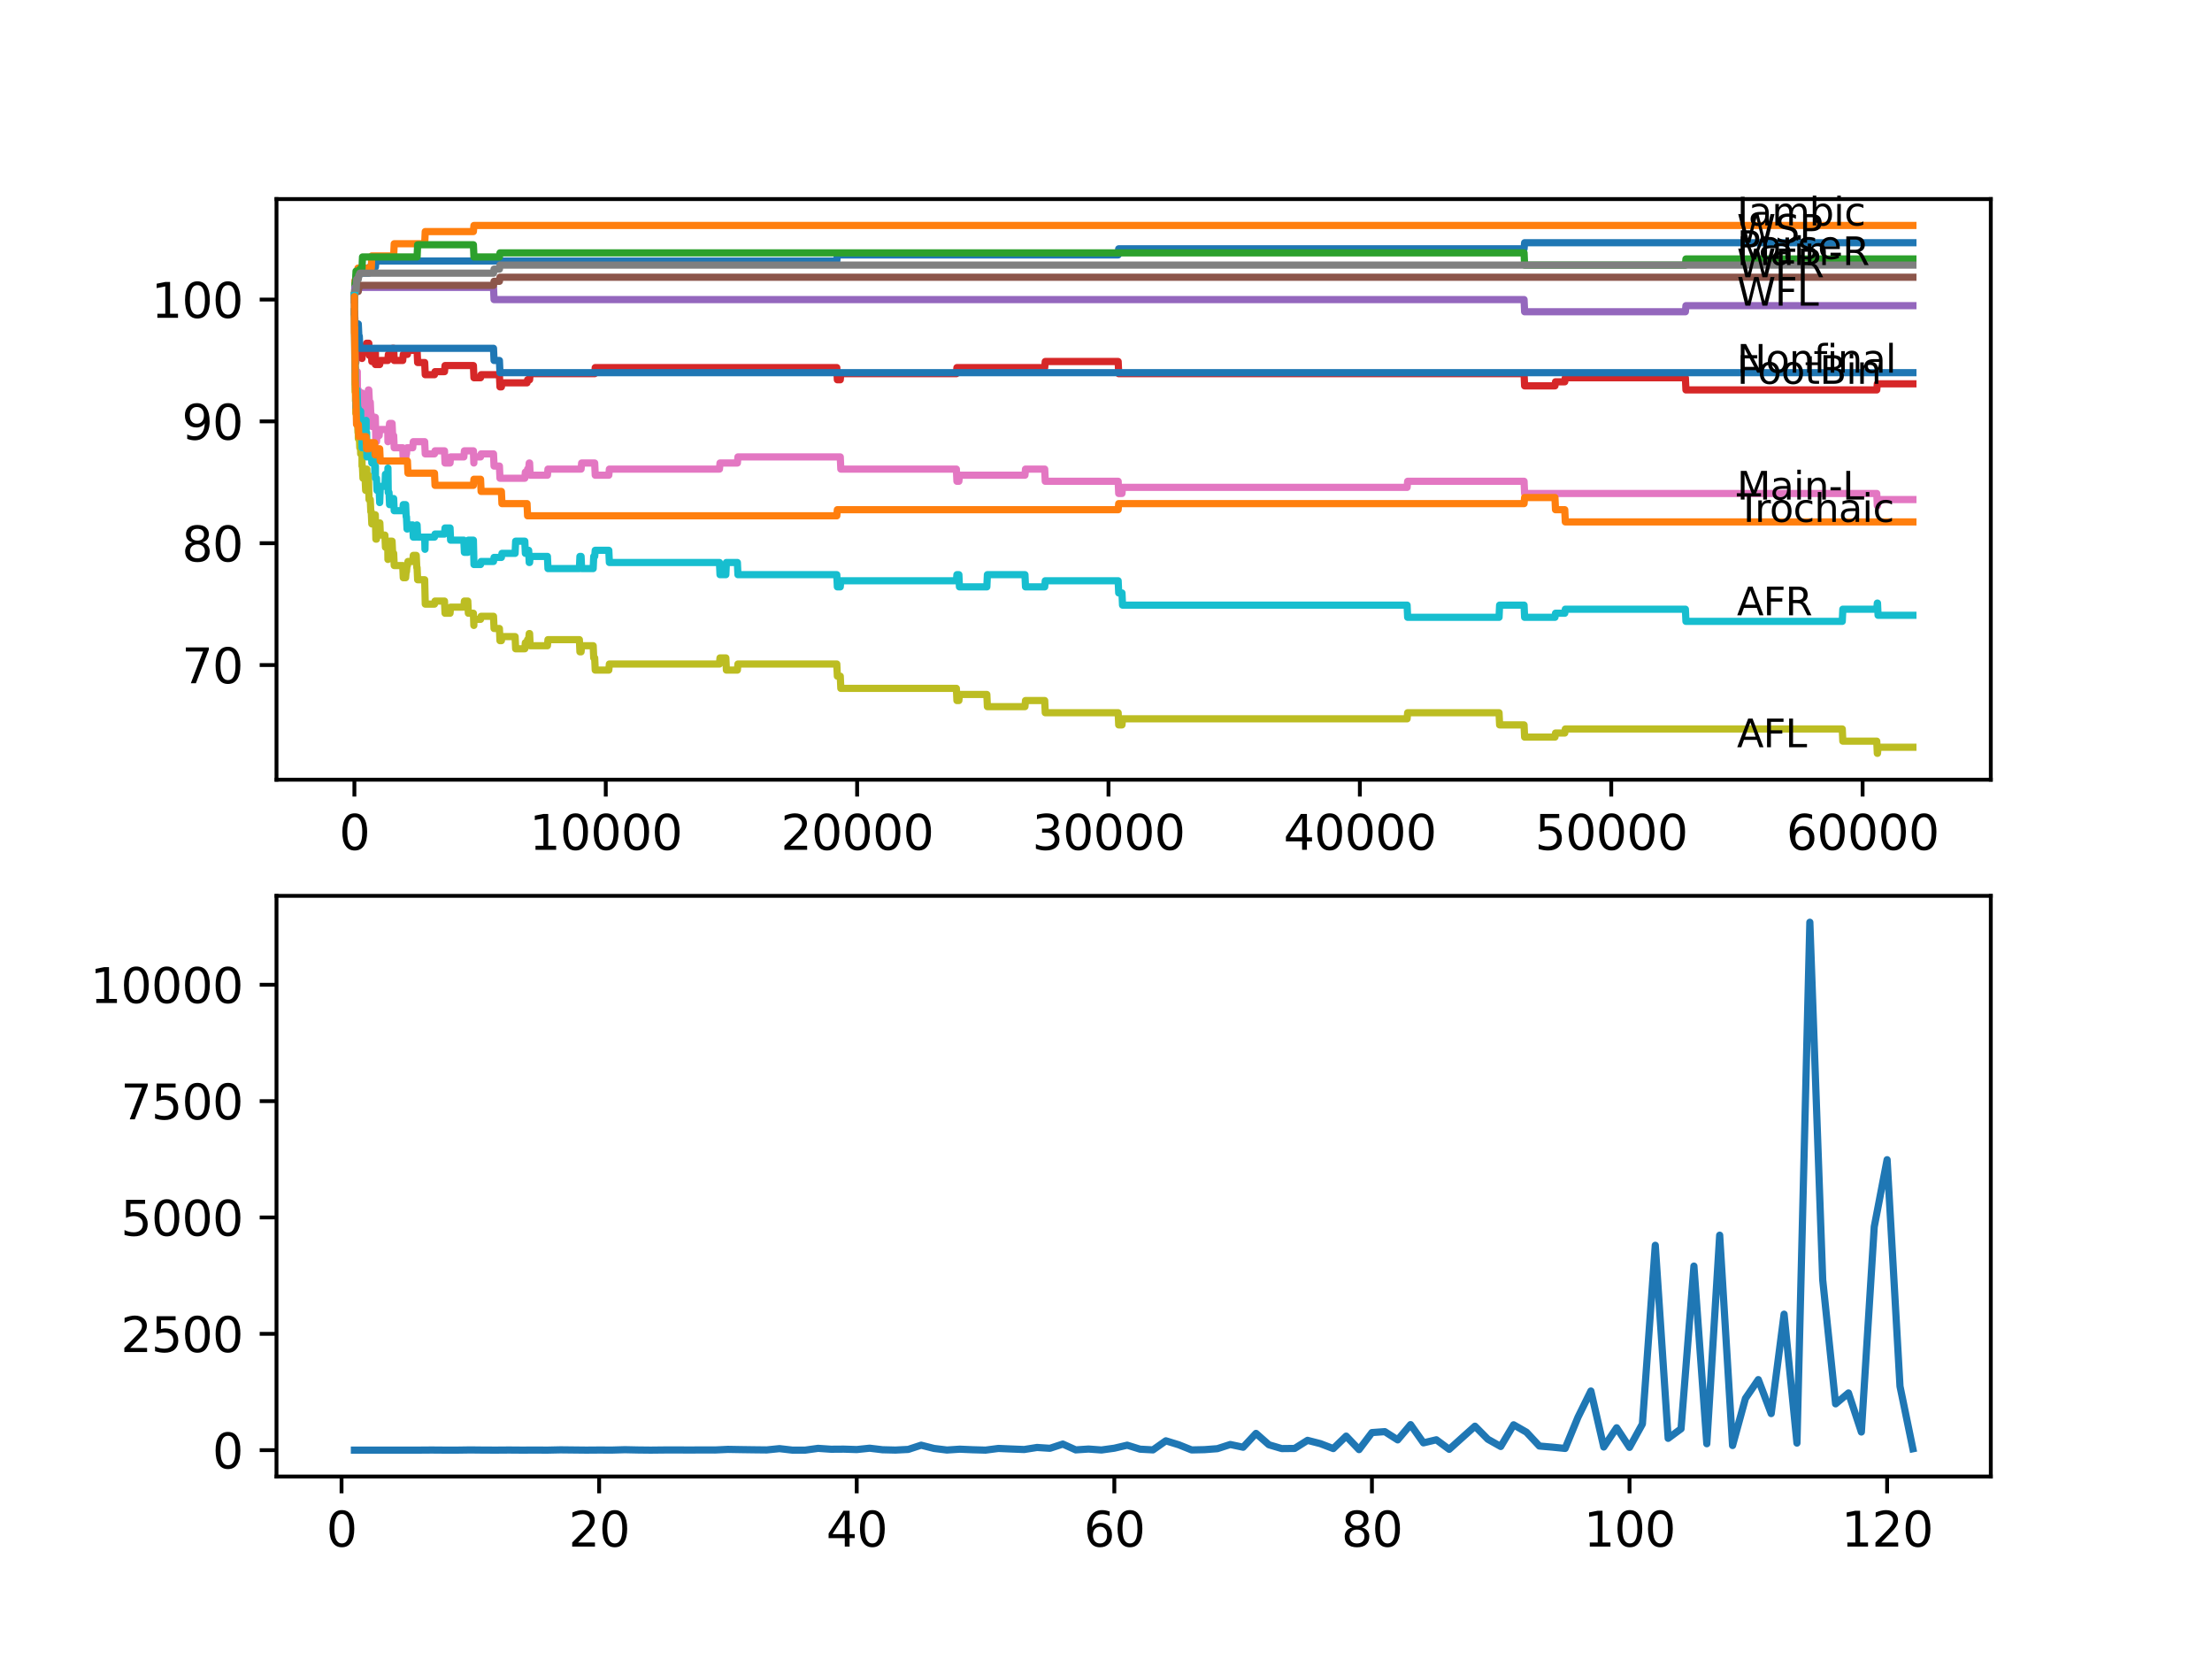 <?xml version="1.0" encoding="utf-8" standalone="no"?>
<!DOCTYPE svg PUBLIC "-//W3C//DTD SVG 1.1//EN"
  "http://www.w3.org/Graphics/SVG/1.1/DTD/svg11.dtd">
<svg xmlns:xlink="http://www.w3.org/1999/xlink" width="460.8pt" height="345.6pt" viewBox="0 0 460.8 345.6" xmlns="http://www.w3.org/2000/svg" version="1.1">
 <defs>
  <style type="text/css">*{stroke-linejoin: round; stroke-linecap: butt}</style>
 </defs>
 <g id="figure_1">
  <g id="patch_1">
   <path d="M 0 345.6 
L 460.8 345.6 
L 460.8 0 
L 0 0 
z
" style="fill: #ffffff"/>
  </g>
  <g id="axes_1">
   <g id="patch_2">
    <path d="M 57.6 162.432 
L 414.72 162.432 
L 414.72 41.472 
L 57.6 41.472 
z
" style="fill: #ffffff"/>
   </g>
   <g id="matplotlib.axis_1">
    <g id="xtick_1">
     <g id="line2d_1">
      <defs>
       <path id="m8eb347eb54" d="M 0 0 
L 0 3.5 
" style="stroke: #000000; stroke-width: 0.8"/>
      </defs>
      <g>
       <use xlink:href="#m8eb347eb54" x="73.827" y="162.432" style="stroke: #000000; stroke-width: 0.8"/>
      </g>
     </g>
     <g id="text_1">
      <!-- 0 -->
      <g transform="translate(70.646 177.03)scale(0.1 -0.1)">
       <defs>
        <path id="DejaVuSans-30" d="M 2034 4250 
Q 1547 4250 1301 3770 
Q 1056 3291 1056 2328 
Q 1056 1369 1301 889 
Q 1547 409 2034 409 
Q 2525 409 2770 889 
Q 3016 1369 3016 2328 
Q 3016 3291 2770 3770 
Q 2525 4250 2034 4250 
z
M 2034 4750 
Q 2819 4750 3233 4129 
Q 3647 3509 3647 2328 
Q 3647 1150 3233 529 
Q 2819 -91 2034 -91 
Q 1250 -91 836 529 
Q 422 1150 422 2328 
Q 422 3509 836 4129 
Q 1250 4750 2034 4750 
z
" transform="scale(0.016)"/>
       </defs>
       <use xlink:href="#DejaVuSans-30"/>
      </g>
     </g>
    </g>
    <g id="xtick_2">
     <g id="line2d_2">
      <g>
       <use xlink:href="#m8eb347eb54" x="126.192" y="162.432" style="stroke: #000000; stroke-width: 0.8"/>
      </g>
     </g>
     <g id="text_2">
      <!-- 10000 -->
      <g transform="translate(110.286 177.03)scale(0.1 -0.1)">
       <defs>
        <path id="DejaVuSans-31" d="M 794 531 
L 1825 531 
L 1825 4091 
L 703 3866 
L 703 4441 
L 1819 4666 
L 2450 4666 
L 2450 531 
L 3481 531 
L 3481 0 
L 794 0 
L 794 531 
z
" transform="scale(0.016)"/>
       </defs>
       <use xlink:href="#DejaVuSans-31"/>
       <use xlink:href="#DejaVuSans-30" x="63.623"/>
       <use xlink:href="#DejaVuSans-30" x="127.246"/>
       <use xlink:href="#DejaVuSans-30" x="190.869"/>
       <use xlink:href="#DejaVuSans-30" x="254.492"/>
      </g>
     </g>
    </g>
    <g id="xtick_3">
     <g id="line2d_3">
      <g>
       <use xlink:href="#m8eb347eb54" x="178.556" y="162.432" style="stroke: #000000; stroke-width: 0.8"/>
      </g>
     </g>
     <g id="text_3">
      <!-- 20000 -->
      <g transform="translate(162.65 177.03)scale(0.1 -0.1)">
       <defs>
        <path id="DejaVuSans-32" d="M 1228 531 
L 3431 531 
L 3431 0 
L 469 0 
L 469 531 
Q 828 903 1448 1529 
Q 2069 2156 2228 2338 
Q 2531 2678 2651 2914 
Q 2772 3150 2772 3378 
Q 2772 3750 2511 3984 
Q 2250 4219 1831 4219 
Q 1534 4219 1204 4116 
Q 875 4013 500 3803 
L 500 4441 
Q 881 4594 1212 4672 
Q 1544 4750 1819 4750 
Q 2544 4750 2975 4387 
Q 3406 4025 3406 3419 
Q 3406 3131 3298 2873 
Q 3191 2616 2906 2266 
Q 2828 2175 2409 1742 
Q 1991 1309 1228 531 
z
" transform="scale(0.016)"/>
       </defs>
       <use xlink:href="#DejaVuSans-32"/>
       <use xlink:href="#DejaVuSans-30" x="63.623"/>
       <use xlink:href="#DejaVuSans-30" x="127.246"/>
       <use xlink:href="#DejaVuSans-30" x="190.869"/>
       <use xlink:href="#DejaVuSans-30" x="254.492"/>
      </g>
     </g>
    </g>
    <g id="xtick_4">
     <g id="line2d_4">
      <g>
       <use xlink:href="#m8eb347eb54" x="230.921" y="162.432" style="stroke: #000000; stroke-width: 0.8"/>
      </g>
     </g>
     <g id="text_4">
      <!-- 30000 -->
      <g transform="translate(215.015 177.03)scale(0.1 -0.1)">
       <defs>
        <path id="DejaVuSans-33" d="M 2597 2516 
Q 3050 2419 3304 2112 
Q 3559 1806 3559 1356 
Q 3559 666 3084 287 
Q 2609 -91 1734 -91 
Q 1441 -91 1130 -33 
Q 819 25 488 141 
L 488 750 
Q 750 597 1062 519 
Q 1375 441 1716 441 
Q 2309 441 2620 675 
Q 2931 909 2931 1356 
Q 2931 1769 2642 2001 
Q 2353 2234 1838 2234 
L 1294 2234 
L 1294 2753 
L 1863 2753 
Q 2328 2753 2575 2939 
Q 2822 3125 2822 3475 
Q 2822 3834 2567 4026 
Q 2313 4219 1838 4219 
Q 1578 4219 1281 4162 
Q 984 4106 628 3988 
L 628 4550 
Q 988 4650 1302 4700 
Q 1616 4750 1894 4750 
Q 2613 4750 3031 4423 
Q 3450 4097 3450 3541 
Q 3450 3153 3228 2886 
Q 3006 2619 2597 2516 
z
" transform="scale(0.016)"/>
       </defs>
       <use xlink:href="#DejaVuSans-33"/>
       <use xlink:href="#DejaVuSans-30" x="63.623"/>
       <use xlink:href="#DejaVuSans-30" x="127.246"/>
       <use xlink:href="#DejaVuSans-30" x="190.869"/>
       <use xlink:href="#DejaVuSans-30" x="254.492"/>
      </g>
     </g>
    </g>
    <g id="xtick_5">
     <g id="line2d_5">
      <g>
       <use xlink:href="#m8eb347eb54" x="283.285" y="162.432" style="stroke: #000000; stroke-width: 0.8"/>
      </g>
     </g>
     <g id="text_5">
      <!-- 40000 -->
      <g transform="translate(267.379 177.03)scale(0.1 -0.1)">
       <defs>
        <path id="DejaVuSans-34" d="M 2419 4116 
L 825 1625 
L 2419 1625 
L 2419 4116 
z
M 2253 4666 
L 3047 4666 
L 3047 1625 
L 3713 1625 
L 3713 1100 
L 3047 1100 
L 3047 0 
L 2419 0 
L 2419 1100 
L 313 1100 
L 313 1709 
L 2253 4666 
z
" transform="scale(0.016)"/>
       </defs>
       <use xlink:href="#DejaVuSans-34"/>
       <use xlink:href="#DejaVuSans-30" x="63.623"/>
       <use xlink:href="#DejaVuSans-30" x="127.246"/>
       <use xlink:href="#DejaVuSans-30" x="190.869"/>
       <use xlink:href="#DejaVuSans-30" x="254.492"/>
      </g>
     </g>
    </g>
    <g id="xtick_6">
     <g id="line2d_6">
      <g>
       <use xlink:href="#m8eb347eb54" x="335.65" y="162.432" style="stroke: #000000; stroke-width: 0.8"/>
      </g>
     </g>
     <g id="text_6">
      <!-- 50000 -->
      <g transform="translate(319.744 177.03)scale(0.1 -0.1)">
       <defs>
        <path id="DejaVuSans-35" d="M 691 4666 
L 3169 4666 
L 3169 4134 
L 1269 4134 
L 1269 2991 
Q 1406 3038 1543 3061 
Q 1681 3084 1819 3084 
Q 2600 3084 3056 2656 
Q 3513 2228 3513 1497 
Q 3513 744 3044 326 
Q 2575 -91 1722 -91 
Q 1428 -91 1123 -41 
Q 819 9 494 109 
L 494 744 
Q 775 591 1075 516 
Q 1375 441 1709 441 
Q 2250 441 2565 725 
Q 2881 1009 2881 1497 
Q 2881 1984 2565 2268 
Q 2250 2553 1709 2553 
Q 1456 2553 1204 2497 
Q 953 2441 691 2322 
L 691 4666 
z
" transform="scale(0.016)"/>
       </defs>
       <use xlink:href="#DejaVuSans-35"/>
       <use xlink:href="#DejaVuSans-30" x="63.623"/>
       <use xlink:href="#DejaVuSans-30" x="127.246"/>
       <use xlink:href="#DejaVuSans-30" x="190.869"/>
       <use xlink:href="#DejaVuSans-30" x="254.492"/>
      </g>
     </g>
    </g>
    <g id="xtick_7">
     <g id="line2d_7">
      <g>
       <use xlink:href="#m8eb347eb54" x="388.014" y="162.432" style="stroke: #000000; stroke-width: 0.8"/>
      </g>
     </g>
     <g id="text_7">
      <!-- 60000 -->
      <g transform="translate(372.108 177.03)scale(0.1 -0.1)">
       <defs>
        <path id="DejaVuSans-36" d="M 2113 2584 
Q 1688 2584 1439 2293 
Q 1191 2003 1191 1497 
Q 1191 994 1439 701 
Q 1688 409 2113 409 
Q 2538 409 2786 701 
Q 3034 994 3034 1497 
Q 3034 2003 2786 2293 
Q 2538 2584 2113 2584 
z
M 3366 4563 
L 3366 3988 
Q 3128 4100 2886 4159 
Q 2644 4219 2406 4219 
Q 1781 4219 1451 3797 
Q 1122 3375 1075 2522 
Q 1259 2794 1537 2939 
Q 1816 3084 2150 3084 
Q 2853 3084 3261 2657 
Q 3669 2231 3669 1497 
Q 3669 778 3244 343 
Q 2819 -91 2113 -91 
Q 1303 -91 875 529 
Q 447 1150 447 2328 
Q 447 3434 972 4092 
Q 1497 4750 2381 4750 
Q 2619 4750 2861 4703 
Q 3103 4656 3366 4563 
z
" transform="scale(0.016)"/>
       </defs>
       <use xlink:href="#DejaVuSans-36"/>
       <use xlink:href="#DejaVuSans-30" x="63.623"/>
       <use xlink:href="#DejaVuSans-30" x="127.246"/>
       <use xlink:href="#DejaVuSans-30" x="190.869"/>
       <use xlink:href="#DejaVuSans-30" x="254.492"/>
      </g>
     </g>
    </g>
   </g>
   <g id="matplotlib.axis_2">
    <g id="ytick_1">
     <g id="line2d_8">
      <defs>
       <path id="md60f1410d2" d="M 0 0 
L -3.5 0 
" style="stroke: #000000; stroke-width: 0.8"/>
      </defs>
      <g>
       <use xlink:href="#md60f1410d2" x="57.6" y="138.536" style="stroke: #000000; stroke-width: 0.8"/>
      </g>
     </g>
     <g id="text_8">
      <!-- 70 -->
      <g transform="translate(37.875 142.335)scale(0.1 -0.1)">
       <defs>
        <path id="DejaVuSans-37" d="M 525 4666 
L 3525 4666 
L 3525 4397 
L 1831 0 
L 1172 0 
L 2766 4134 
L 525 4134 
L 525 4666 
z
" transform="scale(0.016)"/>
       </defs>
       <use xlink:href="#DejaVuSans-37"/>
       <use xlink:href="#DejaVuSans-30" x="63.623"/>
      </g>
     </g>
    </g>
    <g id="ytick_2">
     <g id="line2d_9">
      <g>
       <use xlink:href="#md60f1410d2" x="57.6" y="113.16" style="stroke: #000000; stroke-width: 0.8"/>
      </g>
     </g>
     <g id="text_9">
      <!-- 80 -->
      <g transform="translate(37.875 116.959)scale(0.1 -0.1)">
       <defs>
        <path id="DejaVuSans-38" d="M 2034 2216 
Q 1584 2216 1326 1975 
Q 1069 1734 1069 1313 
Q 1069 891 1326 650 
Q 1584 409 2034 409 
Q 2484 409 2743 651 
Q 3003 894 3003 1313 
Q 3003 1734 2745 1975 
Q 2488 2216 2034 2216 
z
M 1403 2484 
Q 997 2584 770 2862 
Q 544 3141 544 3541 
Q 544 4100 942 4425 
Q 1341 4750 2034 4750 
Q 2731 4750 3128 4425 
Q 3525 4100 3525 3541 
Q 3525 3141 3298 2862 
Q 3072 2584 2669 2484 
Q 3125 2378 3379 2068 
Q 3634 1759 3634 1313 
Q 3634 634 3220 271 
Q 2806 -91 2034 -91 
Q 1263 -91 848 271 
Q 434 634 434 1313 
Q 434 1759 690 2068 
Q 947 2378 1403 2484 
z
M 1172 3481 
Q 1172 3119 1398 2916 
Q 1625 2713 2034 2713 
Q 2441 2713 2670 2916 
Q 2900 3119 2900 3481 
Q 2900 3844 2670 4047 
Q 2441 4250 2034 4250 
Q 1625 4250 1398 4047 
Q 1172 3844 1172 3481 
z
" transform="scale(0.016)"/>
       </defs>
       <use xlink:href="#DejaVuSans-38"/>
       <use xlink:href="#DejaVuSans-30" x="63.623"/>
      </g>
     </g>
    </g>
    <g id="ytick_3">
     <g id="line2d_10">
      <g>
       <use xlink:href="#md60f1410d2" x="57.6" y="87.784" style="stroke: #000000; stroke-width: 0.8"/>
      </g>
     </g>
     <g id="text_10">
      <!-- 90 -->
      <g transform="translate(37.875 91.583)scale(0.1 -0.1)">
       <defs>
        <path id="DejaVuSans-39" d="M 703 97 
L 703 672 
Q 941 559 1184 500 
Q 1428 441 1663 441 
Q 2288 441 2617 861 
Q 2947 1281 2994 2138 
Q 2813 1869 2534 1725 
Q 2256 1581 1919 1581 
Q 1219 1581 811 2004 
Q 403 2428 403 3163 
Q 403 3881 828 4315 
Q 1253 4750 1959 4750 
Q 2769 4750 3195 4129 
Q 3622 3509 3622 2328 
Q 3622 1225 3098 567 
Q 2575 -91 1691 -91 
Q 1453 -91 1209 -44 
Q 966 3 703 97 
z
M 1959 2075 
Q 2384 2075 2632 2365 
Q 2881 2656 2881 3163 
Q 2881 3666 2632 3958 
Q 2384 4250 1959 4250 
Q 1534 4250 1286 3958 
Q 1038 3666 1038 3163 
Q 1038 2656 1286 2365 
Q 1534 2075 1959 2075 
z
" transform="scale(0.016)"/>
       </defs>
       <use xlink:href="#DejaVuSans-39"/>
       <use xlink:href="#DejaVuSans-30" x="63.623"/>
      </g>
     </g>
    </g>
    <g id="ytick_4">
     <g id="line2d_11">
      <g>
       <use xlink:href="#md60f1410d2" x="57.6" y="62.407" style="stroke: #000000; stroke-width: 0.8"/>
      </g>
     </g>
     <g id="text_11">
      <!-- 100 -->
      <g transform="translate(31.512 66.207)scale(0.1 -0.1)">
       <use xlink:href="#DejaVuSans-31"/>
       <use xlink:href="#DejaVuSans-30" x="63.623"/>
       <use xlink:href="#DejaVuSans-30" x="127.246"/>
      </g>
     </g>
    </g>
   </g>
   <g id="line2d_12">
    <path d="M 73.833 62.407 
L 73.974 58.601 
L 74.105 58.601 
L 74.22 57.332 
L 74.849 57.332 
L 74.964 56.909 
L 76.828 56.909 
L 76.943 55.64 
L 78.205 55.64 
L 78.32 54.372 
L 174.32 54.372 
L 174.435 53.103 
L 232.932 53.103 
L 233.047 51.834 
L 317.49 51.834 
L 317.605 50.565 
L 398.487 50.565 
L 398.487 50.565 
" clip-path="url(#pf44c2e4f92)" style="fill: none; stroke: #1f77b4; stroke-width: 1.5; stroke-linecap: square"/>
   </g>
   <g id="line2d_13">
    <path d="M 73.833 62.407 
L 73.843 62.407 
L 73.974 58.389 
L 74.461 58.389 
L 74.576 55.852 
L 77.341 55.852 
L 77.456 53.314 
L 82.007 53.314 
L 82.122 50.777 
L 88.469 50.777 
L 88.584 48.239 
L 98.617 48.239 
L 98.732 46.97 
L 398.487 46.97 
L 398.487 46.97 
" clip-path="url(#pf44c2e4f92)" style="fill: none; stroke: #ff7f0e; stroke-width: 1.5; stroke-linecap: square"/>
   </g>
   <g id="line2d_14">
    <path d="M 73.833 62.407 
L 73.969 59.024 
L 74.053 59.024 
L 74.168 56.486 
L 74.849 56.486 
L 74.964 56.063 
L 75.404 56.063 
L 75.519 53.526 
L 86.887 53.526 
L 87.002 50.988 
L 98.617 50.988 
L 98.732 53.526 
L 104.037 53.526 
L 104.152 52.68 
L 317.49 52.68 
L 317.605 55.217 
L 351.097 55.217 
L 351.213 53.949 
L 398.487 53.949 
L 398.487 53.949 
" clip-path="url(#pf44c2e4f92)" style="fill: none; stroke: #2ca02c; stroke-width: 1.5; stroke-linecap: square"/>
   </g>
   <g id="line2d_15">
    <path d="M 73.833 62.407 
L 73.958 73.192 
L 73.964 72.346 
L 74.053 70.443 
L 74.058 72.981 
L 74.068 72.981 
L 74.105 72.981 
L 74.131 75.518 
L 74.199 72.769 
L 74.215 72.769 
L 74.22 72.769 
L 74.335 71.923 
L 74.435 71.923 
L 74.461 70.655 
L 74.466 73.192 
L 74.54 73.192 
L 74.644 73.192 
L 74.76 72.558 
L 74.849 72.558 
L 74.964 72.135 
L 75.404 72.135 
L 75.414 74.673 
L 75.514 72.135 
L 76.252 72.135 
L 76.367 71.501 
L 76.828 71.501 
L 76.943 74.038 
L 77.132 74.038 
L 77.247 72.769 
L 77.341 72.769 
L 77.456 75.307 
L 78.027 75.307 
L 78.142 74.673 
L 78.184 74.673 
L 78.205 73.404 
L 78.21 75.941 
L 78.289 75.941 
L 79.095 75.941 
L 79.211 75.095 
L 80.787 75.095 
L 80.902 73.827 
L 81.677 73.827 
L 81.792 72.558 
L 82.007 72.558 
L 82.122 75.095 
L 83.892 75.095 
L 84.007 73.827 
L 84.871 73.827 
L 84.986 72.981 
L 86.887 72.981 
L 87.002 75.518 
L 88.469 75.518 
L 88.584 78.056 
L 90.511 78.056 
L 90.626 77.422 
L 92.595 77.422 
L 92.71 76.153 
L 98.617 76.153 
L 98.732 78.69 
L 100.109 78.69 
L 100.224 78.056 
L 104.037 78.056 
L 104.152 80.594 
L 104.45 80.594 
L 104.565 79.748 
L 109.791 79.748 
L 109.907 79.113 
L 110.326 79.113 
L 110.441 77.845 
L 123.883 77.845 
L 123.998 76.576 
L 174.32 76.576 
L 174.435 79.113 
L 175.043 79.113 
L 175.158 77.845 
L 199.23 77.845 
L 199.345 76.576 
L 217.631 76.576 
L 217.746 75.307 
L 232.932 75.307 
L 233.047 77.845 
L 317.49 77.845 
L 317.605 80.382 
L 323.925 80.382 
L 324.041 79.536 
L 325.968 79.536 
L 326.083 78.69 
L 351.097 78.69 
L 351.213 81.228 
L 390.962 81.228 
L 391.078 79.959 
L 398.487 79.959 
L 398.487 79.959 
" clip-path="url(#pf44c2e4f92)" style="fill: none; stroke: #d62728; stroke-width: 1.5; stroke-linecap: square"/>
   </g>
   <g id="line2d_16">
    <path d="M 73.833 62.407 
L 73.964 59.87 
L 102.806 59.87 
L 102.921 62.407 
L 317.49 62.407 
L 317.605 64.945 
L 351.097 64.945 
L 351.213 63.676 
L 398.487 63.676 
L 398.487 63.676 
" clip-path="url(#pf44c2e4f92)" style="fill: none; stroke: #9467bd; stroke-width: 1.5; stroke-linecap: square"/>
   </g>
   <g id="line2d_17">
    <path d="M 73.833 61.562 
L 73.859 61.562 
L 73.974 60.716 
L 74.639 60.716 
L 74.754 59.87 
L 74.849 59.87 
L 74.964 59.447 
L 102.806 59.447 
L 102.921 58.601 
L 104.037 58.601 
L 104.152 57.755 
L 398.487 57.755 
L 398.487 57.755 
" clip-path="url(#pf44c2e4f92)" style="fill: none; stroke: #8c564b; stroke-width: 1.5; stroke-linecap: square"/>
   </g>
   <g id="line2d_18">
    <path d="M 73.833 64.945 
L 73.974 79.959 
L 74 79.959 
L 74.105 76.787 
L 74.11 79.325 
L 74.126 79.325 
L 74.178 77.422 
L 74.184 79.959 
L 74.231 79.959 
L 74.241 79.959 
L 74.356 78.69 
L 74.393 78.69 
L 74.435 77.422 
L 74.466 82.497 
L 74.487 82.497 
L 74.634 82.497 
L 74.639 81.228 
L 74.644 83.766 
L 74.739 83.131 
L 74.849 83.131 
L 74.953 85.669 
L 74.959 84.4 
L 75.137 84.4 
L 75.252 83.131 
L 75.357 83.131 
L 75.414 81.862 
L 75.419 84.4 
L 75.461 84.4 
L 75.498 84.4 
L 75.613 86.938 
L 76.252 86.938 
L 76.388 83.766 
L 76.425 83.766 
L 76.54 82.497 
L 76.624 82.497 
L 76.739 81.228 
L 76.828 81.228 
L 76.943 83.766 
L 77.132 83.766 
L 77.247 86.303 
L 77.341 86.303 
L 77.456 88.841 
L 78.027 88.841 
L 78.153 86.938 
L 78.184 86.938 
L 78.305 92.013 
L 78.425 92.013 
L 78.54 90.744 
L 78.985 90.744 
L 79.101 89.475 
L 80.787 89.475 
L 80.813 92.013 
L 80.897 89.475 
L 81.038 89.475 
L 81.153 88.207 
L 81.677 88.207 
L 81.792 90.744 
L 82.007 90.744 
L 82.122 93.282 
L 83.892 93.282 
L 84.007 95.819 
L 84.499 95.819 
L 84.615 94.551 
L 84.677 94.551 
L 84.793 93.282 
L 85.976 93.282 
L 86.091 92.013 
L 88.469 92.013 
L 88.584 94.551 
L 90.511 94.551 
L 90.626 93.916 
L 92.595 93.916 
L 92.71 96.454 
L 93.752 96.454 
L 93.867 95.185 
L 96.627 95.185 
L 96.742 93.916 
L 98.617 93.916 
L 98.711 96.454 
L 98.727 95.185 
L 100.109 95.185 
L 100.224 94.551 
L 102.806 94.551 
L 102.921 97.088 
L 104.037 97.088 
L 104.152 99.626 
L 109.325 99.626 
L 109.441 98.357 
L 109.791 98.357 
L 109.907 97.723 
L 110.132 97.723 
L 110.247 96.454 
L 110.326 96.454 
L 110.441 98.991 
L 114.038 98.991 
L 114.153 97.723 
L 121.05 97.723 
L 121.165 96.454 
L 123.883 96.454 
L 123.998 98.991 
L 126.826 98.991 
L 126.941 97.723 
L 149.876 97.723 
L 149.992 96.454 
L 153.61 96.454 
L 153.725 95.185 
L 175.043 95.185 
L 175.158 97.723 
L 199.23 97.723 
L 199.345 100.26 
L 199.754 100.26 
L 199.869 98.991 
L 213.515 98.991 
L 213.63 97.723 
L 217.631 97.723 
L 217.746 100.26 
L 232.932 100.26 
L 233.047 102.798 
L 233.728 102.798 
L 233.843 101.529 
L 293.125 101.529 
L 293.24 100.26 
L 317.49 100.26 
L 317.605 102.798 
L 390.962 102.798 
L 391.078 105.335 
L 391.12 105.335 
L 391.235 104.067 
L 398.487 104.067 
L 398.487 104.067 
" clip-path="url(#pf44c2e4f92)" style="fill: none; stroke: #e377c2; stroke-width: 1.5; stroke-linecap: square"/>
   </g>
   <g id="line2d_19">
    <path d="M 73.833 61.562 
L 73.859 61.562 
L 73.974 60.716 
L 74.178 60.716 
L 74.294 58.178 
L 74.639 58.178 
L 74.754 57.332 
L 74.849 57.332 
L 74.964 56.909 
L 102.806 56.909 
L 102.921 56.063 
L 104.037 56.063 
L 104.152 55.217 
L 398.487 55.217 
L 398.487 55.217 
" clip-path="url(#pf44c2e4f92)" style="fill: none; stroke: #7f7f7f; stroke-width: 1.5; stroke-linecap: square"/>
   </g>
   <g id="line2d_20">
    <path d="M 73.833 64.945 
L 73.974 81.651 
L 74 81.651 
L 74.042 78.479 
L 74.058 83.554 
L 74.1 83.554 
L 74.105 83.554 
L 74.126 86.092 
L 74.157 83.343 
L 74.22 85.88 
L 74.33 83.766 
L 74.445 87.572 
L 74.461 87.572 
L 74.576 90.11 
L 74.634 90.11 
L 74.639 88.841 
L 74.644 91.379 
L 74.739 90.744 
L 74.849 90.744 
L 74.953 93.282 
L 74.959 92.013 
L 75.069 92.013 
L 75.137 94.551 
L 75.178 93.282 
L 75.357 93.282 
L 75.404 92.013 
L 75.419 97.088 
L 75.451 97.088 
L 75.498 97.088 
L 75.613 99.626 
L 76.058 99.626 
L 76.173 102.163 
L 76.252 102.163 
L 76.388 98.991 
L 76.425 98.991 
L 76.43 97.723 
L 76.435 100.26 
L 76.529 100.26 
L 76.624 100.26 
L 76.739 98.991 
L 76.755 98.991 
L 76.875 104.067 
L 77.132 104.067 
L 77.247 106.604 
L 77.341 106.604 
L 77.456 109.142 
L 78.027 109.142 
L 78.153 107.239 
L 78.184 107.239 
L 78.305 112.314 
L 78.425 112.314 
L 78.54 111.045 
L 78.985 111.045 
L 79.101 108.93 
L 79.127 108.93 
L 79.242 111.468 
L 80.179 111.468 
L 80.295 114.006 
L 80.787 114.006 
L 80.813 116.543 
L 80.897 114.006 
L 81.038 114.006 
L 81.153 112.737 
L 81.677 112.737 
L 81.792 115.275 
L 82.007 115.275 
L 82.122 117.812 
L 83.892 117.812 
L 84.007 120.35 
L 84.499 120.35 
L 84.615 119.081 
L 84.677 119.081 
L 84.793 117.812 
L 84.871 117.812 
L 84.986 116.966 
L 85.976 116.966 
L 86.091 115.697 
L 86.709 115.697 
L 86.824 118.235 
L 86.887 118.235 
L 87.002 120.773 
L 88.469 120.773 
L 88.589 125.848 
L 90.511 125.848 
L 90.626 125.214 
L 92.595 125.214 
L 92.71 127.751 
L 93.752 127.751 
L 93.867 126.482 
L 96.627 126.482 
L 96.742 125.214 
L 97.449 125.214 
L 97.564 127.751 
L 98.617 127.751 
L 98.711 130.289 
L 98.727 129.02 
L 100.109 129.02 
L 100.224 128.386 
L 102.806 128.386 
L 102.921 130.923 
L 104.037 130.923 
L 104.152 133.461 
L 104.45 133.461 
L 104.565 132.615 
L 107.304 132.615 
L 107.419 135.153 
L 109.325 135.153 
L 109.441 133.884 
L 109.791 133.884 
L 109.907 133.249 
L 110.132 133.249 
L 110.247 131.981 
L 110.326 131.981 
L 110.441 134.518 
L 114.038 134.518 
L 114.153 133.249 
L 120.694 133.249 
L 120.809 135.787 
L 121.05 135.787 
L 121.165 134.518 
L 123.569 134.518 
L 123.684 137.056 
L 123.883 137.056 
L 123.998 139.593 
L 126.826 139.593 
L 126.941 138.325 
L 149.876 138.325 
L 149.992 137.056 
L 151.206 137.056 
L 151.322 139.593 
L 153.61 139.593 
L 153.725 138.325 
L 174.32 138.325 
L 174.435 140.862 
L 175.043 140.862 
L 175.158 143.4 
L 199.23 143.4 
L 199.345 145.937 
L 199.754 145.937 
L 199.869 144.669 
L 205.577 144.669 
L 205.692 147.206 
L 213.515 147.206 
L 213.63 145.937 
L 217.631 145.937 
L 217.746 148.475 
L 232.932 148.475 
L 233.047 151.013 
L 233.728 151.013 
L 233.843 149.744 
L 293.125 149.744 
L 293.24 148.475 
L 312.28 148.475 
L 312.395 151.013 
L 317.49 151.013 
L 317.605 153.55 
L 323.925 153.55 
L 324.041 152.704 
L 325.968 152.704 
L 326.083 151.859 
L 383.778 151.859 
L 383.893 154.396 
L 390.962 154.396 
L 391.078 156.934 
L 391.12 156.934 
L 391.235 155.665 
L 398.487 155.665 
L 398.487 155.665 
" clip-path="url(#pf44c2e4f92)" style="fill: none; stroke: #bcbd22; stroke-width: 1.5; stroke-linecap: square"/>
   </g>
   <g id="line2d_21">
    <path d="M 73.833 61.562 
L 73.958 77.422 
L 73.969 75.307 
L 74 75.307 
L 74.121 82.285 
L 74.126 82.285 
L 74.131 84.823 
L 74.225 81.228 
L 74.231 81.228 
L 74.241 81.228 
L 74.33 83.766 
L 74.351 81.228 
L 74.393 81.228 
L 74.508 85.035 
L 74.634 85.035 
L 74.639 87.572 
L 74.744 86.092 
L 74.849 86.092 
L 74.953 85.669 
L 75.069 88.207 
L 75.137 85.669 
L 75.178 88.207 
L 75.357 88.207 
L 75.414 93.282 
L 75.472 92.013 
L 75.498 92.013 
L 75.613 90.744 
L 76.058 90.744 
L 76.173 88.207 
L 76.252 88.207 
L 76.268 87.572 
L 76.273 90.11 
L 76.346 90.11 
L 76.378 90.11 
L 76.43 95.185 
L 76.493 92.647 
L 76.624 92.647 
L 76.739 95.185 
L 76.755 95.185 
L 76.828 92.647 
L 76.865 95.185 
L 77.132 95.185 
L 77.247 93.916 
L 77.341 93.916 
L 77.456 96.454 
L 78.027 96.454 
L 78.059 95.819 
L 78.064 98.357 
L 78.121 98.357 
L 78.184 98.357 
L 78.205 97.088 
L 78.21 99.626 
L 78.289 99.626 
L 78.425 99.626 
L 78.54 102.163 
L 78.985 102.163 
L 79.095 104.701 
L 79.226 101.318 
L 80.179 101.318 
L 80.295 98.78 
L 80.787 98.78 
L 80.813 97.511 
L 80.876 102.586 
L 80.881 102.586 
L 81.038 102.586 
L 81.153 105.124 
L 81.677 105.124 
L 81.792 103.855 
L 82.007 103.855 
L 82.122 106.393 
L 83.892 106.393 
L 84.007 105.124 
L 84.499 105.124 
L 84.615 107.662 
L 84.677 107.662 
L 84.793 110.199 
L 84.871 110.199 
L 84.986 109.353 
L 85.976 109.353 
L 86.091 111.891 
L 86.709 111.891 
L 86.824 109.353 
L 86.887 109.353 
L 87.002 111.891 
L 88.469 111.891 
L 88.531 114.429 
L 88.579 111.891 
L 90.511 111.891 
L 90.626 111.257 
L 92.595 111.257 
L 92.71 109.988 
L 93.752 109.988 
L 93.867 112.525 
L 96.627 112.525 
L 96.742 115.063 
L 97.449 115.063 
L 97.564 112.525 
L 98.617 112.525 
L 98.737 117.601 
L 100.109 117.601 
L 100.224 116.966 
L 102.806 116.966 
L 102.921 116.12 
L 104.45 116.12 
L 104.565 115.275 
L 107.304 115.275 
L 107.419 112.737 
L 109.325 112.737 
L 109.441 115.275 
L 109.791 115.275 
L 109.907 114.64 
L 110.132 114.64 
L 110.247 117.178 
L 110.326 117.178 
L 110.441 115.909 
L 114.038 115.909 
L 114.153 118.447 
L 120.694 118.447 
L 120.809 115.909 
L 121.05 115.909 
L 121.165 118.447 
L 123.569 118.447 
L 123.684 115.909 
L 123.883 115.909 
L 123.998 114.64 
L 126.826 114.64 
L 126.941 117.178 
L 149.876 117.178 
L 149.992 119.715 
L 151.206 119.715 
L 151.322 117.178 
L 153.61 117.178 
L 153.725 119.715 
L 174.32 119.715 
L 174.435 122.253 
L 175.043 122.253 
L 175.158 120.984 
L 199.23 120.984 
L 199.345 119.715 
L 199.754 119.715 
L 199.869 122.253 
L 205.577 122.253 
L 205.692 119.715 
L 213.515 119.715 
L 213.63 122.253 
L 217.631 122.253 
L 217.746 120.984 
L 232.932 120.984 
L 233.047 123.522 
L 233.728 123.522 
L 233.843 126.059 
L 293.125 126.059 
L 293.24 128.597 
L 312.28 128.597 
L 312.395 126.059 
L 317.49 126.059 
L 317.605 128.597 
L 323.925 128.597 
L 324.041 127.751 
L 325.968 127.751 
L 326.083 126.905 
L 351.097 126.905 
L 351.213 129.443 
L 383.778 129.443 
L 383.893 126.905 
L 390.962 126.905 
L 391.078 125.636 
L 391.12 125.636 
L 391.235 128.174 
L 398.487 128.174 
L 398.487 128.174 
" clip-path="url(#pf44c2e4f92)" style="fill: none; stroke: #17becf; stroke-width: 1.5; stroke-linecap: square"/>
   </g>
   <g id="line2d_22">
    <path d="M 73.833 64.945 
L 73.859 64.945 
L 73.974 67.483 
L 74.639 67.483 
L 74.754 70.02 
L 74.849 70.02 
L 74.964 72.558 
L 102.806 72.558 
L 102.921 75.095 
L 104.037 75.095 
L 104.152 77.633 
L 398.487 77.633 
L 398.487 77.633 
" clip-path="url(#pf44c2e4f92)" style="fill: none; stroke: #1f77b4; stroke-width: 1.5; stroke-linecap: square"/>
   </g>
   <g id="line2d_23">
    <path d="M 73.833 62.407 
L 73.838 61.773 
L 73.854 69.386 
L 73.88 68.117 
L 74.011 79.536 
L 74.021 79.536 
L 74.136 83.343 
L 74.152 83.343 
L 74.273 88.418 
L 74.644 88.418 
L 74.76 90.956 
L 76.252 90.956 
L 76.367 93.493 
L 76.828 93.493 
L 76.943 92.224 
L 78.027 92.224 
L 78.142 94.762 
L 78.205 94.762 
L 78.32 93.493 
L 79.095 93.493 
L 79.211 96.031 
L 84.871 96.031 
L 84.986 98.569 
L 90.511 98.569 
L 90.626 101.106 
L 98.617 101.106 
L 98.732 99.837 
L 100.109 99.837 
L 100.224 102.375 
L 104.45 102.375 
L 104.565 104.913 
L 109.791 104.913 
L 109.907 107.45 
L 174.32 107.45 
L 174.435 106.181 
L 232.932 106.181 
L 233.047 104.913 
L 317.49 104.913 
L 317.605 103.644 
L 323.925 103.644 
L 324.041 106.181 
L 325.968 106.181 
L 326.083 108.719 
L 398.487 108.719 
L 398.487 108.719 
" clip-path="url(#pf44c2e4f92)" style="fill: none; stroke: #ff7f0e; stroke-width: 1.5; stroke-linecap: square"/>
   </g>
   <g id="patch_3">
    <path d="M 57.6 162.432 
L 57.6 41.472 
" style="fill: none; stroke: #000000; stroke-width: 0.8; stroke-linejoin: miter; stroke-linecap: square"/>
   </g>
   <g id="patch_4">
    <path d="M 414.72 162.432 
L 414.72 41.472 
" style="fill: none; stroke: #000000; stroke-width: 0.8; stroke-linejoin: miter; stroke-linecap: square"/>
   </g>
   <g id="patch_5">
    <path d="M 57.6 162.432 
L 414.72 162.432 
" style="fill: none; stroke: #000000; stroke-width: 0.8; stroke-linejoin: miter; stroke-linecap: square"/>
   </g>
   <g id="patch_6">
    <path d="M 57.6 41.472 
L 414.72 41.472 
" style="fill: none; stroke: #000000; stroke-width: 0.8; stroke-linejoin: miter; stroke-linecap: square"/>
   </g>
   <g id="text_12">
    <!-- WSP -->
    <g transform="translate(361.832 50.565)scale(0.08 -0.08)">
     <defs>
      <path id="DejaVuSans-57" d="M 213 4666 
L 850 4666 
L 1831 722 
L 2809 4666 
L 3519 4666 
L 4500 722 
L 5478 4666 
L 6119 4666 
L 4947 0 
L 4153 0 
L 3169 4050 
L 2175 0 
L 1381 0 
L 213 4666 
z
" transform="scale(0.016)"/>
      <path id="DejaVuSans-53" d="M 3425 4513 
L 3425 3897 
Q 3066 4069 2747 4153 
Q 2428 4238 2131 4238 
Q 1616 4238 1336 4038 
Q 1056 3838 1056 3469 
Q 1056 3159 1242 3001 
Q 1428 2844 1947 2747 
L 2328 2669 
Q 3034 2534 3370 2195 
Q 3706 1856 3706 1288 
Q 3706 609 3251 259 
Q 2797 -91 1919 -91 
Q 1588 -91 1214 -16 
Q 841 59 441 206 
L 441 856 
Q 825 641 1194 531 
Q 1563 422 1919 422 
Q 2459 422 2753 634 
Q 3047 847 3047 1241 
Q 3047 1584 2836 1778 
Q 2625 1972 2144 2069 
L 1759 2144 
Q 1053 2284 737 2584 
Q 422 2884 422 3419 
Q 422 4038 858 4394 
Q 1294 4750 2059 4750 
Q 2388 4750 2728 4690 
Q 3069 4631 3425 4513 
z
" transform="scale(0.016)"/>
      <path id="DejaVuSans-50" d="M 1259 4147 
L 1259 2394 
L 2053 2394 
Q 2494 2394 2734 2622 
Q 2975 2850 2975 3272 
Q 2975 3691 2734 3919 
Q 2494 4147 2053 4147 
L 1259 4147 
z
M 628 4666 
L 2053 4666 
Q 2838 4666 3239 4311 
Q 3641 3956 3641 3272 
Q 3641 2581 3239 2228 
Q 2838 1875 2053 1875 
L 1259 1875 
L 1259 0 
L 628 0 
L 628 4666 
z
" transform="scale(0.016)"/>
     </defs>
     <use xlink:href="#DejaVuSans-57"/>
     <use xlink:href="#DejaVuSans-53" x="98.877"/>
     <use xlink:href="#DejaVuSans-50" x="162.354"/>
    </g>
   </g>
   <g id="text_13">
    <!-- Iambic -->
    <g transform="translate(361.832 46.97)scale(0.08 -0.08)">
     <defs>
      <path id="DejaVuSans-49" d="M 628 4666 
L 1259 4666 
L 1259 0 
L 628 0 
L 628 4666 
z
" transform="scale(0.016)"/>
      <path id="DejaVuSans-61" d="M 2194 1759 
Q 1497 1759 1228 1600 
Q 959 1441 959 1056 
Q 959 750 1161 570 
Q 1363 391 1709 391 
Q 2188 391 2477 730 
Q 2766 1069 2766 1631 
L 2766 1759 
L 2194 1759 
z
M 3341 1997 
L 3341 0 
L 2766 0 
L 2766 531 
Q 2569 213 2275 61 
Q 1981 -91 1556 -91 
Q 1019 -91 701 211 
Q 384 513 384 1019 
Q 384 1609 779 1909 
Q 1175 2209 1959 2209 
L 2766 2209 
L 2766 2266 
Q 2766 2663 2505 2880 
Q 2244 3097 1772 3097 
Q 1472 3097 1187 3025 
Q 903 2953 641 2809 
L 641 3341 
Q 956 3463 1253 3523 
Q 1550 3584 1831 3584 
Q 2591 3584 2966 3190 
Q 3341 2797 3341 1997 
z
" transform="scale(0.016)"/>
      <path id="DejaVuSans-6d" d="M 3328 2828 
Q 3544 3216 3844 3400 
Q 4144 3584 4550 3584 
Q 5097 3584 5394 3201 
Q 5691 2819 5691 2113 
L 5691 0 
L 5113 0 
L 5113 2094 
Q 5113 2597 4934 2840 
Q 4756 3084 4391 3084 
Q 3944 3084 3684 2787 
Q 3425 2491 3425 1978 
L 3425 0 
L 2847 0 
L 2847 2094 
Q 2847 2600 2669 2842 
Q 2491 3084 2119 3084 
Q 1678 3084 1418 2786 
Q 1159 2488 1159 1978 
L 1159 0 
L 581 0 
L 581 3500 
L 1159 3500 
L 1159 2956 
Q 1356 3278 1631 3431 
Q 1906 3584 2284 3584 
Q 2666 3584 2933 3390 
Q 3200 3197 3328 2828 
z
" transform="scale(0.016)"/>
      <path id="DejaVuSans-62" d="M 3116 1747 
Q 3116 2381 2855 2742 
Q 2594 3103 2138 3103 
Q 1681 3103 1420 2742 
Q 1159 2381 1159 1747 
Q 1159 1113 1420 752 
Q 1681 391 2138 391 
Q 2594 391 2855 752 
Q 3116 1113 3116 1747 
z
M 1159 2969 
Q 1341 3281 1617 3432 
Q 1894 3584 2278 3584 
Q 2916 3584 3314 3078 
Q 3713 2572 3713 1747 
Q 3713 922 3314 415 
Q 2916 -91 2278 -91 
Q 1894 -91 1617 61 
Q 1341 213 1159 525 
L 1159 0 
L 581 0 
L 581 4863 
L 1159 4863 
L 1159 2969 
z
" transform="scale(0.016)"/>
      <path id="DejaVuSans-69" d="M 603 3500 
L 1178 3500 
L 1178 0 
L 603 0 
L 603 3500 
z
M 603 4863 
L 1178 4863 
L 1178 4134 
L 603 4134 
L 603 4863 
z
" transform="scale(0.016)"/>
      <path id="DejaVuSans-63" d="M 3122 3366 
L 3122 2828 
Q 2878 2963 2633 3030 
Q 2388 3097 2138 3097 
Q 1578 3097 1268 2742 
Q 959 2388 959 1747 
Q 959 1106 1268 751 
Q 1578 397 2138 397 
Q 2388 397 2633 464 
Q 2878 531 3122 666 
L 3122 134 
Q 2881 22 2623 -34 
Q 2366 -91 2075 -91 
Q 1284 -91 818 406 
Q 353 903 353 1747 
Q 353 2603 823 3093 
Q 1294 3584 2113 3584 
Q 2378 3584 2631 3529 
Q 2884 3475 3122 3366 
z
" transform="scale(0.016)"/>
     </defs>
     <use xlink:href="#DejaVuSans-49"/>
     <use xlink:href="#DejaVuSans-61" x="29.492"/>
     <use xlink:href="#DejaVuSans-6d" x="90.771"/>
     <use xlink:href="#DejaVuSans-62" x="188.184"/>
     <use xlink:href="#DejaVuSans-69" x="251.66"/>
     <use xlink:href="#DejaVuSans-63" x="279.443"/>
    </g>
   </g>
   <g id="text_14">
    <!-- Parse -->
    <g transform="translate(361.832 53.949)scale(0.08 -0.08)">
     <defs>
      <path id="DejaVuSans-72" d="M 2631 2963 
Q 2534 3019 2420 3045 
Q 2306 3072 2169 3072 
Q 1681 3072 1420 2755 
Q 1159 2438 1159 1844 
L 1159 0 
L 581 0 
L 581 3500 
L 1159 3500 
L 1159 2956 
Q 1341 3275 1631 3429 
Q 1922 3584 2338 3584 
Q 2397 3584 2469 3576 
Q 2541 3569 2628 3553 
L 2631 2963 
z
" transform="scale(0.016)"/>
      <path id="DejaVuSans-73" d="M 2834 3397 
L 2834 2853 
Q 2591 2978 2328 3040 
Q 2066 3103 1784 3103 
Q 1356 3103 1142 2972 
Q 928 2841 928 2578 
Q 928 2378 1081 2264 
Q 1234 2150 1697 2047 
L 1894 2003 
Q 2506 1872 2764 1633 
Q 3022 1394 3022 966 
Q 3022 478 2636 193 
Q 2250 -91 1575 -91 
Q 1294 -91 989 -36 
Q 684 19 347 128 
L 347 722 
Q 666 556 975 473 
Q 1284 391 1588 391 
Q 1994 391 2212 530 
Q 2431 669 2431 922 
Q 2431 1156 2273 1281 
Q 2116 1406 1581 1522 
L 1381 1569 
Q 847 1681 609 1914 
Q 372 2147 372 2553 
Q 372 3047 722 3315 
Q 1072 3584 1716 3584 
Q 2034 3584 2315 3537 
Q 2597 3491 2834 3397 
z
" transform="scale(0.016)"/>
      <path id="DejaVuSans-65" d="M 3597 1894 
L 3597 1613 
L 953 1613 
Q 991 1019 1311 708 
Q 1631 397 2203 397 
Q 2534 397 2845 478 
Q 3156 559 3463 722 
L 3463 178 
Q 3153 47 2828 -22 
Q 2503 -91 2169 -91 
Q 1331 -91 842 396 
Q 353 884 353 1716 
Q 353 2575 817 3079 
Q 1281 3584 2069 3584 
Q 2775 3584 3186 3129 
Q 3597 2675 3597 1894 
z
M 3022 2063 
Q 3016 2534 2758 2815 
Q 2500 3097 2075 3097 
Q 1594 3097 1305 2825 
Q 1016 2553 972 2059 
L 3022 2063 
z
" transform="scale(0.016)"/>
     </defs>
     <use xlink:href="#DejaVuSans-50"/>
     <use xlink:href="#DejaVuSans-61" x="55.803"/>
     <use xlink:href="#DejaVuSans-72" x="117.082"/>
     <use xlink:href="#DejaVuSans-73" x="158.195"/>
     <use xlink:href="#DejaVuSans-65" x="210.295"/>
    </g>
   </g>
   <g id="text_15">
    <!-- FootBin -->
    <g transform="translate(361.832 79.959)scale(0.08 -0.08)">
     <defs>
      <path id="DejaVuSans-46" d="M 628 4666 
L 3309 4666 
L 3309 4134 
L 1259 4134 
L 1259 2759 
L 3109 2759 
L 3109 2228 
L 1259 2228 
L 1259 0 
L 628 0 
L 628 4666 
z
" transform="scale(0.016)"/>
      <path id="DejaVuSans-6f" d="M 1959 3097 
Q 1497 3097 1228 2736 
Q 959 2375 959 1747 
Q 959 1119 1226 758 
Q 1494 397 1959 397 
Q 2419 397 2687 759 
Q 2956 1122 2956 1747 
Q 2956 2369 2687 2733 
Q 2419 3097 1959 3097 
z
M 1959 3584 
Q 2709 3584 3137 3096 
Q 3566 2609 3566 1747 
Q 3566 888 3137 398 
Q 2709 -91 1959 -91 
Q 1206 -91 779 398 
Q 353 888 353 1747 
Q 353 2609 779 3096 
Q 1206 3584 1959 3584 
z
" transform="scale(0.016)"/>
      <path id="DejaVuSans-74" d="M 1172 4494 
L 1172 3500 
L 2356 3500 
L 2356 3053 
L 1172 3053 
L 1172 1153 
Q 1172 725 1289 603 
Q 1406 481 1766 481 
L 2356 481 
L 2356 0 
L 1766 0 
Q 1100 0 847 248 
Q 594 497 594 1153 
L 594 3053 
L 172 3053 
L 172 3500 
L 594 3500 
L 594 4494 
L 1172 4494 
z
" transform="scale(0.016)"/>
      <path id="DejaVuSans-42" d="M 1259 2228 
L 1259 519 
L 2272 519 
Q 2781 519 3026 730 
Q 3272 941 3272 1375 
Q 3272 1813 3026 2020 
Q 2781 2228 2272 2228 
L 1259 2228 
z
M 1259 4147 
L 1259 2741 
L 2194 2741 
Q 2656 2741 2882 2914 
Q 3109 3088 3109 3444 
Q 3109 3797 2882 3972 
Q 2656 4147 2194 4147 
L 1259 4147 
z
M 628 4666 
L 2241 4666 
Q 2963 4666 3353 4366 
Q 3744 4066 3744 3513 
Q 3744 3084 3544 2831 
Q 3344 2578 2956 2516 
Q 3422 2416 3680 2098 
Q 3938 1781 3938 1306 
Q 3938 681 3513 340 
Q 3088 0 2303 0 
L 628 0 
L 628 4666 
z
" transform="scale(0.016)"/>
      <path id="DejaVuSans-6e" d="M 3513 2113 
L 3513 0 
L 2938 0 
L 2938 2094 
Q 2938 2591 2744 2837 
Q 2550 3084 2163 3084 
Q 1697 3084 1428 2787 
Q 1159 2491 1159 1978 
L 1159 0 
L 581 0 
L 581 3500 
L 1159 3500 
L 1159 2956 
Q 1366 3272 1645 3428 
Q 1925 3584 2291 3584 
Q 2894 3584 3203 3211 
Q 3513 2838 3513 2113 
z
" transform="scale(0.016)"/>
     </defs>
     <use xlink:href="#DejaVuSans-46"/>
     <use xlink:href="#DejaVuSans-6f" x="53.895"/>
     <use xlink:href="#DejaVuSans-6f" x="115.076"/>
     <use xlink:href="#DejaVuSans-74" x="176.258"/>
     <use xlink:href="#DejaVuSans-42" x="215.467"/>
     <use xlink:href="#DejaVuSans-69" x="284.07"/>
     <use xlink:href="#DejaVuSans-6e" x="311.854"/>
    </g>
   </g>
   <g id="text_16">
    <!-- WFL -->
    <g transform="translate(361.832 63.676)scale(0.08 -0.08)">
     <defs>
      <path id="DejaVuSans-4c" d="M 628 4666 
L 1259 4666 
L 1259 531 
L 3531 531 
L 3531 0 
L 628 0 
L 628 4666 
z
" transform="scale(0.016)"/>
     </defs>
     <use xlink:href="#DejaVuSans-57"/>
     <use xlink:href="#DejaVuSans-46" x="98.877"/>
     <use xlink:href="#DejaVuSans-4c" x="156.396"/>
    </g>
   </g>
   <g id="text_17">
    <!-- WFR -->
    <g transform="translate(361.832 57.755)scale(0.08 -0.08)">
     <defs>
      <path id="DejaVuSans-52" d="M 2841 2188 
Q 3044 2119 3236 1894 
Q 3428 1669 3622 1275 
L 4263 0 
L 3584 0 
L 2988 1197 
Q 2756 1666 2539 1819 
Q 2322 1972 1947 1972 
L 1259 1972 
L 1259 0 
L 628 0 
L 628 4666 
L 2053 4666 
Q 2853 4666 3247 4331 
Q 3641 3997 3641 3322 
Q 3641 2881 3436 2590 
Q 3231 2300 2841 2188 
z
M 1259 4147 
L 1259 2491 
L 2053 2491 
Q 2509 2491 2742 2702 
Q 2975 2913 2975 3322 
Q 2975 3731 2742 3939 
Q 2509 4147 2053 4147 
L 1259 4147 
z
" transform="scale(0.016)"/>
     </defs>
     <use xlink:href="#DejaVuSans-57"/>
     <use xlink:href="#DejaVuSans-46" x="98.877"/>
     <use xlink:href="#DejaVuSans-52" x="156.396"/>
    </g>
   </g>
   <g id="text_18">
    <!-- Main-L -->
    <g transform="translate(361.832 104.067)scale(0.08 -0.08)">
     <defs>
      <path id="DejaVuSans-4d" d="M 628 4666 
L 1569 4666 
L 2759 1491 
L 3956 4666 
L 4897 4666 
L 4897 0 
L 4281 0 
L 4281 4097 
L 3078 897 
L 2444 897 
L 1241 4097 
L 1241 0 
L 628 0 
L 628 4666 
z
" transform="scale(0.016)"/>
      <path id="DejaVuSans-2d" d="M 313 2009 
L 1997 2009 
L 1997 1497 
L 313 1497 
L 313 2009 
z
" transform="scale(0.016)"/>
     </defs>
     <use xlink:href="#DejaVuSans-4d"/>
     <use xlink:href="#DejaVuSans-61" x="86.279"/>
     <use xlink:href="#DejaVuSans-69" x="147.559"/>
     <use xlink:href="#DejaVuSans-6e" x="175.342"/>
     <use xlink:href="#DejaVuSans-2d" x="238.721"/>
     <use xlink:href="#DejaVuSans-4c" x="274.805"/>
    </g>
   </g>
   <g id="text_19">
    <!-- Main-R -->
    <g transform="translate(361.832 55.217)scale(0.08 -0.08)">
     <use xlink:href="#DejaVuSans-4d"/>
     <use xlink:href="#DejaVuSans-61" x="86.279"/>
     <use xlink:href="#DejaVuSans-69" x="147.559"/>
     <use xlink:href="#DejaVuSans-6e" x="175.342"/>
     <use xlink:href="#DejaVuSans-2d" x="238.721"/>
     <use xlink:href="#DejaVuSans-52" x="274.805"/>
    </g>
   </g>
   <g id="text_20">
    <!-- AFL -->
    <g transform="translate(361.832 155.665)scale(0.08 -0.08)">
     <defs>
      <path id="DejaVuSans-41" d="M 2188 4044 
L 1331 1722 
L 3047 1722 
L 2188 4044 
z
M 1831 4666 
L 2547 4666 
L 4325 0 
L 3669 0 
L 3244 1197 
L 1141 1197 
L 716 0 
L 50 0 
L 1831 4666 
z
" transform="scale(0.016)"/>
     </defs>
     <use xlink:href="#DejaVuSans-41"/>
     <use xlink:href="#DejaVuSans-46" x="68.408"/>
     <use xlink:href="#DejaVuSans-4c" x="125.928"/>
    </g>
   </g>
   <g id="text_21">
    <!-- AFR -->
    <g transform="translate(361.832 128.174)scale(0.08 -0.08)">
     <use xlink:href="#DejaVuSans-41"/>
     <use xlink:href="#DejaVuSans-46" x="68.408"/>
     <use xlink:href="#DejaVuSans-52" x="125.928"/>
    </g>
   </g>
   <g id="text_22">
    <!-- Nonfinal -->
    <g transform="translate(361.832 77.633)scale(0.08 -0.08)">
     <defs>
      <path id="DejaVuSans-4e" d="M 628 4666 
L 1478 4666 
L 3547 763 
L 3547 4666 
L 4159 4666 
L 4159 0 
L 3309 0 
L 1241 3903 
L 1241 0 
L 628 0 
L 628 4666 
z
" transform="scale(0.016)"/>
      <path id="DejaVuSans-66" d="M 2375 4863 
L 2375 4384 
L 1825 4384 
Q 1516 4384 1395 4259 
Q 1275 4134 1275 3809 
L 1275 3500 
L 2222 3500 
L 2222 3053 
L 1275 3053 
L 1275 0 
L 697 0 
L 697 3053 
L 147 3053 
L 147 3500 
L 697 3500 
L 697 3744 
Q 697 4328 969 4595 
Q 1241 4863 1831 4863 
L 2375 4863 
z
" transform="scale(0.016)"/>
      <path id="DejaVuSans-6c" d="M 603 4863 
L 1178 4863 
L 1178 0 
L 603 0 
L 603 4863 
z
" transform="scale(0.016)"/>
     </defs>
     <use xlink:href="#DejaVuSans-4e"/>
     <use xlink:href="#DejaVuSans-6f" x="74.805"/>
     <use xlink:href="#DejaVuSans-6e" x="135.986"/>
     <use xlink:href="#DejaVuSans-66" x="199.365"/>
     <use xlink:href="#DejaVuSans-69" x="234.57"/>
     <use xlink:href="#DejaVuSans-6e" x="262.354"/>
     <use xlink:href="#DejaVuSans-61" x="325.732"/>
     <use xlink:href="#DejaVuSans-6c" x="387.012"/>
    </g>
   </g>
   <g id="text_23">
    <!-- Trochaic -->
    <g transform="translate(361.832 108.719)scale(0.08 -0.08)">
     <defs>
      <path id="DejaVuSans-54" d="M -19 4666 
L 3928 4666 
L 3928 4134 
L 2272 4134 
L 2272 0 
L 1638 0 
L 1638 4134 
L -19 4134 
L -19 4666 
z
" transform="scale(0.016)"/>
      <path id="DejaVuSans-68" d="M 3513 2113 
L 3513 0 
L 2938 0 
L 2938 2094 
Q 2938 2591 2744 2837 
Q 2550 3084 2163 3084 
Q 1697 3084 1428 2787 
Q 1159 2491 1159 1978 
L 1159 0 
L 581 0 
L 581 4863 
L 1159 4863 
L 1159 2956 
Q 1366 3272 1645 3428 
Q 1925 3584 2291 3584 
Q 2894 3584 3203 3211 
Q 3513 2838 3513 2113 
z
" transform="scale(0.016)"/>
     </defs>
     <use xlink:href="#DejaVuSans-54"/>
     <use xlink:href="#DejaVuSans-72" x="46.334"/>
     <use xlink:href="#DejaVuSans-6f" x="85.197"/>
     <use xlink:href="#DejaVuSans-63" x="146.379"/>
     <use xlink:href="#DejaVuSans-68" x="201.359"/>
     <use xlink:href="#DejaVuSans-61" x="264.738"/>
     <use xlink:href="#DejaVuSans-69" x="326.018"/>
     <use xlink:href="#DejaVuSans-63" x="353.801"/>
    </g>
   </g>
  </g>
  <g id="axes_2">
   <g id="patch_7">
    <path d="M 57.6 307.584 
L 414.72 307.584 
L 414.72 186.624 
L 57.6 186.624 
z
" style="fill: #ffffff"/>
   </g>
   <g id="matplotlib.axis_3">
    <g id="xtick_8">
     <g id="line2d_24">
      <g>
       <use xlink:href="#m8eb347eb54" x="71.15" y="307.584" style="stroke: #000000; stroke-width: 0.8"/>
      </g>
     </g>
     <g id="text_24">
      <!-- 0 -->
      <g transform="translate(67.968 322.182)scale(0.1 -0.1)">
       <use xlink:href="#DejaVuSans-30"/>
      </g>
     </g>
    </g>
    <g id="xtick_9">
     <g id="line2d_25">
      <g>
       <use xlink:href="#m8eb347eb54" x="124.812" y="307.584" style="stroke: #000000; stroke-width: 0.8"/>
      </g>
     </g>
     <g id="text_25">
      <!-- 20 -->
      <g transform="translate(118.449 322.182)scale(0.1 -0.1)">
       <use xlink:href="#DejaVuSans-32"/>
       <use xlink:href="#DejaVuSans-30" x="63.623"/>
      </g>
     </g>
    </g>
    <g id="xtick_10">
     <g id="line2d_26">
      <g>
       <use xlink:href="#m8eb347eb54" x="178.473" y="307.584" style="stroke: #000000; stroke-width: 0.8"/>
      </g>
     </g>
     <g id="text_26">
      <!-- 40 -->
      <g transform="translate(172.111 322.182)scale(0.1 -0.1)">
       <use xlink:href="#DejaVuSans-34"/>
       <use xlink:href="#DejaVuSans-30" x="63.623"/>
      </g>
     </g>
    </g>
    <g id="xtick_11">
     <g id="line2d_27">
      <g>
       <use xlink:href="#m8eb347eb54" x="232.135" y="307.584" style="stroke: #000000; stroke-width: 0.8"/>
      </g>
     </g>
     <g id="text_27">
      <!-- 60 -->
      <g transform="translate(225.773 322.182)scale(0.1 -0.1)">
       <use xlink:href="#DejaVuSans-36"/>
       <use xlink:href="#DejaVuSans-30" x="63.623"/>
      </g>
     </g>
    </g>
    <g id="xtick_12">
     <g id="line2d_28">
      <g>
       <use xlink:href="#m8eb347eb54" x="285.797" y="307.584" style="stroke: #000000; stroke-width: 0.8"/>
      </g>
     </g>
     <g id="text_28">
      <!-- 80 -->
      <g transform="translate(279.435 322.182)scale(0.1 -0.1)">
       <use xlink:href="#DejaVuSans-38"/>
       <use xlink:href="#DejaVuSans-30" x="63.623"/>
      </g>
     </g>
    </g>
    <g id="xtick_13">
     <g id="line2d_29">
      <g>
       <use xlink:href="#m8eb347eb54" x="339.459" y="307.584" style="stroke: #000000; stroke-width: 0.8"/>
      </g>
     </g>
     <g id="text_29">
      <!-- 100 -->
      <g transform="translate(329.915 322.182)scale(0.1 -0.1)">
       <use xlink:href="#DejaVuSans-31"/>
       <use xlink:href="#DejaVuSans-30" x="63.623"/>
       <use xlink:href="#DejaVuSans-30" x="127.246"/>
      </g>
     </g>
    </g>
    <g id="xtick_14">
     <g id="line2d_30">
      <g>
       <use xlink:href="#m8eb347eb54" x="393.121" y="307.584" style="stroke: #000000; stroke-width: 0.8"/>
      </g>
     </g>
     <g id="text_30">
      <!-- 120 -->
      <g transform="translate(383.577 322.182)scale(0.1 -0.1)">
       <use xlink:href="#DejaVuSans-31"/>
       <use xlink:href="#DejaVuSans-32" x="63.623"/>
       <use xlink:href="#DejaVuSans-30" x="127.246"/>
      </g>
     </g>
    </g>
   </g>
   <g id="matplotlib.axis_4">
    <g id="ytick_5">
     <g id="line2d_31">
      <g>
       <use xlink:href="#md60f1410d2" x="57.6" y="302.096" style="stroke: #000000; stroke-width: 0.8"/>
      </g>
     </g>
     <g id="text_31">
      <!-- 0 -->
      <g transform="translate(44.237 305.895)scale(0.1 -0.1)">
       <use xlink:href="#DejaVuSans-30"/>
      </g>
     </g>
    </g>
    <g id="ytick_6">
     <g id="line2d_32">
      <g>
       <use xlink:href="#md60f1410d2" x="57.6" y="277.857" style="stroke: #000000; stroke-width: 0.8"/>
      </g>
     </g>
     <g id="text_32">
      <!-- 2500 -->
      <g transform="translate(25.15 281.657)scale(0.1 -0.1)">
       <use xlink:href="#DejaVuSans-32"/>
       <use xlink:href="#DejaVuSans-35" x="63.623"/>
       <use xlink:href="#DejaVuSans-30" x="127.246"/>
       <use xlink:href="#DejaVuSans-30" x="190.869"/>
      </g>
     </g>
    </g>
    <g id="ytick_7">
     <g id="line2d_33">
      <g>
       <use xlink:href="#md60f1410d2" x="57.6" y="253.619" style="stroke: #000000; stroke-width: 0.8"/>
      </g>
     </g>
     <g id="text_33">
      <!-- 5000 -->
      <g transform="translate(25.15 257.418)scale(0.1 -0.1)">
       <use xlink:href="#DejaVuSans-35"/>
       <use xlink:href="#DejaVuSans-30" x="63.623"/>
       <use xlink:href="#DejaVuSans-30" x="127.246"/>
       <use xlink:href="#DejaVuSans-30" x="190.869"/>
      </g>
     </g>
    </g>
    <g id="ytick_8">
     <g id="line2d_34">
      <g>
       <use xlink:href="#md60f1410d2" x="57.6" y="229.381" style="stroke: #000000; stroke-width: 0.8"/>
      </g>
     </g>
     <g id="text_34">
      <!-- 7500 -->
      <g transform="translate(25.15 233.18)scale(0.1 -0.1)">
       <use xlink:href="#DejaVuSans-37"/>
       <use xlink:href="#DejaVuSans-35" x="63.623"/>
       <use xlink:href="#DejaVuSans-30" x="127.246"/>
       <use xlink:href="#DejaVuSans-30" x="190.869"/>
      </g>
     </g>
    </g>
    <g id="ytick_9">
     <g id="line2d_35">
      <g>
       <use xlink:href="#md60f1410d2" x="57.6" y="205.143" style="stroke: #000000; stroke-width: 0.8"/>
      </g>
     </g>
     <g id="text_35">
      <!-- 10000 -->
      <g transform="translate(18.788 208.942)scale(0.1 -0.1)">
       <use xlink:href="#DejaVuSans-31"/>
       <use xlink:href="#DejaVuSans-30" x="63.623"/>
       <use xlink:href="#DejaVuSans-30" x="127.246"/>
       <use xlink:href="#DejaVuSans-30" x="190.869"/>
       <use xlink:href="#DejaVuSans-30" x="254.492"/>
      </g>
     </g>
    </g>
   </g>
   <g id="line2d_36">
    <path d="M 73.833 302.086 
L 76.516 302.086 
L 79.199 302.086 
L 81.882 302.086 
L 84.565 302.086 
L 87.248 302.086 
L 89.931 302.066 
L 92.614 302.086 
L 95.297 302.086 
L 97.981 302.047 
L 100.664 302.076 
L 103.347 302.086 
L 106.03 302.066 
L 108.713 302.086 
L 111.396 302.076 
L 114.079 302.086 
L 116.762 302.028 
L 119.445 302.057 
L 122.128 302.086 
L 124.812 302.066 
L 127.495 302.076 
L 130.178 301.999 
L 132.861 302.057 
L 135.544 302.086 
L 138.227 302.057 
L 140.91 302.047 
L 143.593 302.066 
L 146.276 302.047 
L 148.959 302.057 
L 151.642 301.931 
L 154.326 301.979 
L 157.009 302.018 
L 159.692 302.047 
L 162.375 301.776 
L 165.058 302.086 
L 167.741 302.086 
L 170.424 301.717 
L 173.107 301.902 
L 175.79 301.882 
L 178.473 301.969 
L 181.157 301.688 
L 183.84 302.008 
L 186.523 302.076 
L 189.206 301.94 
L 191.889 301.058 
L 194.572 301.737 
L 197.255 302.066 
L 199.938 301.892 
L 202.621 302.008 
L 205.304 302.086 
L 207.987 301.737 
L 210.671 301.853 
L 213.354 301.96 
L 216.037 301.533 
L 218.72 301.708 
L 221.403 300.825 
L 224.086 302.037 
L 226.769 301.863 
L 229.452 302.057 
L 232.135 301.688 
L 234.818 301.058 
L 237.502 301.892 
L 240.185 302.037 
L 242.868 300.147 
L 245.551 300.971 
L 248.234 302.047 
L 250.917 301.989 
L 253.6 301.785 
L 256.283 300.913 
L 258.966 301.485 
L 261.649 298.605 
L 264.333 300.971 
L 267.016 301.766 
L 269.699 301.737 
L 272.382 300.05 
L 275.065 300.738 
L 277.748 301.766 
L 280.431 299.168 
L 283.114 301.979 
L 285.797 298.431 
L 288.48 298.237 
L 291.163 299.953 
L 293.847 296.773 
L 296.53 300.573 
L 299.213 299.933 
L 301.896 301.921 
L 304.579 299.507 
L 307.262 297.102 
L 309.945 299.817 
L 312.628 301.33 
L 315.311 296.812 
L 317.994 298.353 
L 320.678 301.233 
L 323.361 301.465 
L 326.044 301.737 
L 328.727 295.222 
L 331.41 289.773 
L 334.093 301.436 
L 336.776 297.432 
L 339.459 301.514 
L 342.142 296.647 
L 344.825 259.417 
L 347.508 299.633 
L 350.192 297.645 
L 352.875 263.751 
L 355.558 300.758 
L 358.241 257.313 
L 360.924 301.126 
L 363.607 291.314 
L 366.29 287.397 
L 368.973 294.475 
L 371.656 273.766 
L 374.339 300.622 
L 377.023 192.122 
L 379.706 266.63 
L 382.389 292.449 
L 385.072 290.18 
L 387.755 298.314 
L 390.438 255.568 
L 393.121 241.587 
L 395.804 288.794 
L 398.487 301.805 
" clip-path="url(#p2df4858a73)" style="fill: none; stroke: #1f77b4; stroke-width: 1.5; stroke-linecap: square"/>
   </g>
   <g id="patch_8">
    <path d="M 57.6 307.584 
L 57.6 186.624 
" style="fill: none; stroke: #000000; stroke-width: 0.8; stroke-linejoin: miter; stroke-linecap: square"/>
   </g>
   <g id="patch_9">
    <path d="M 414.72 307.584 
L 414.72 186.624 
" style="fill: none; stroke: #000000; stroke-width: 0.8; stroke-linejoin: miter; stroke-linecap: square"/>
   </g>
   <g id="patch_10">
    <path d="M 57.6 307.584 
L 414.72 307.584 
" style="fill: none; stroke: #000000; stroke-width: 0.8; stroke-linejoin: miter; stroke-linecap: square"/>
   </g>
   <g id="patch_11">
    <path d="M 57.6 186.624 
L 414.72 186.624 
" style="fill: none; stroke: #000000; stroke-width: 0.8; stroke-linejoin: miter; stroke-linecap: square"/>
   </g>
  </g>
 </g>
 <defs>
  <clipPath id="pf44c2e4f92">
   <rect x="57.6" y="41.472" width="357.12" height="120.96"/>
  </clipPath>
  <clipPath id="p2df4858a73">
   <rect x="57.6" y="186.624" width="357.12" height="120.96"/>
  </clipPath>
 </defs>
</svg>
